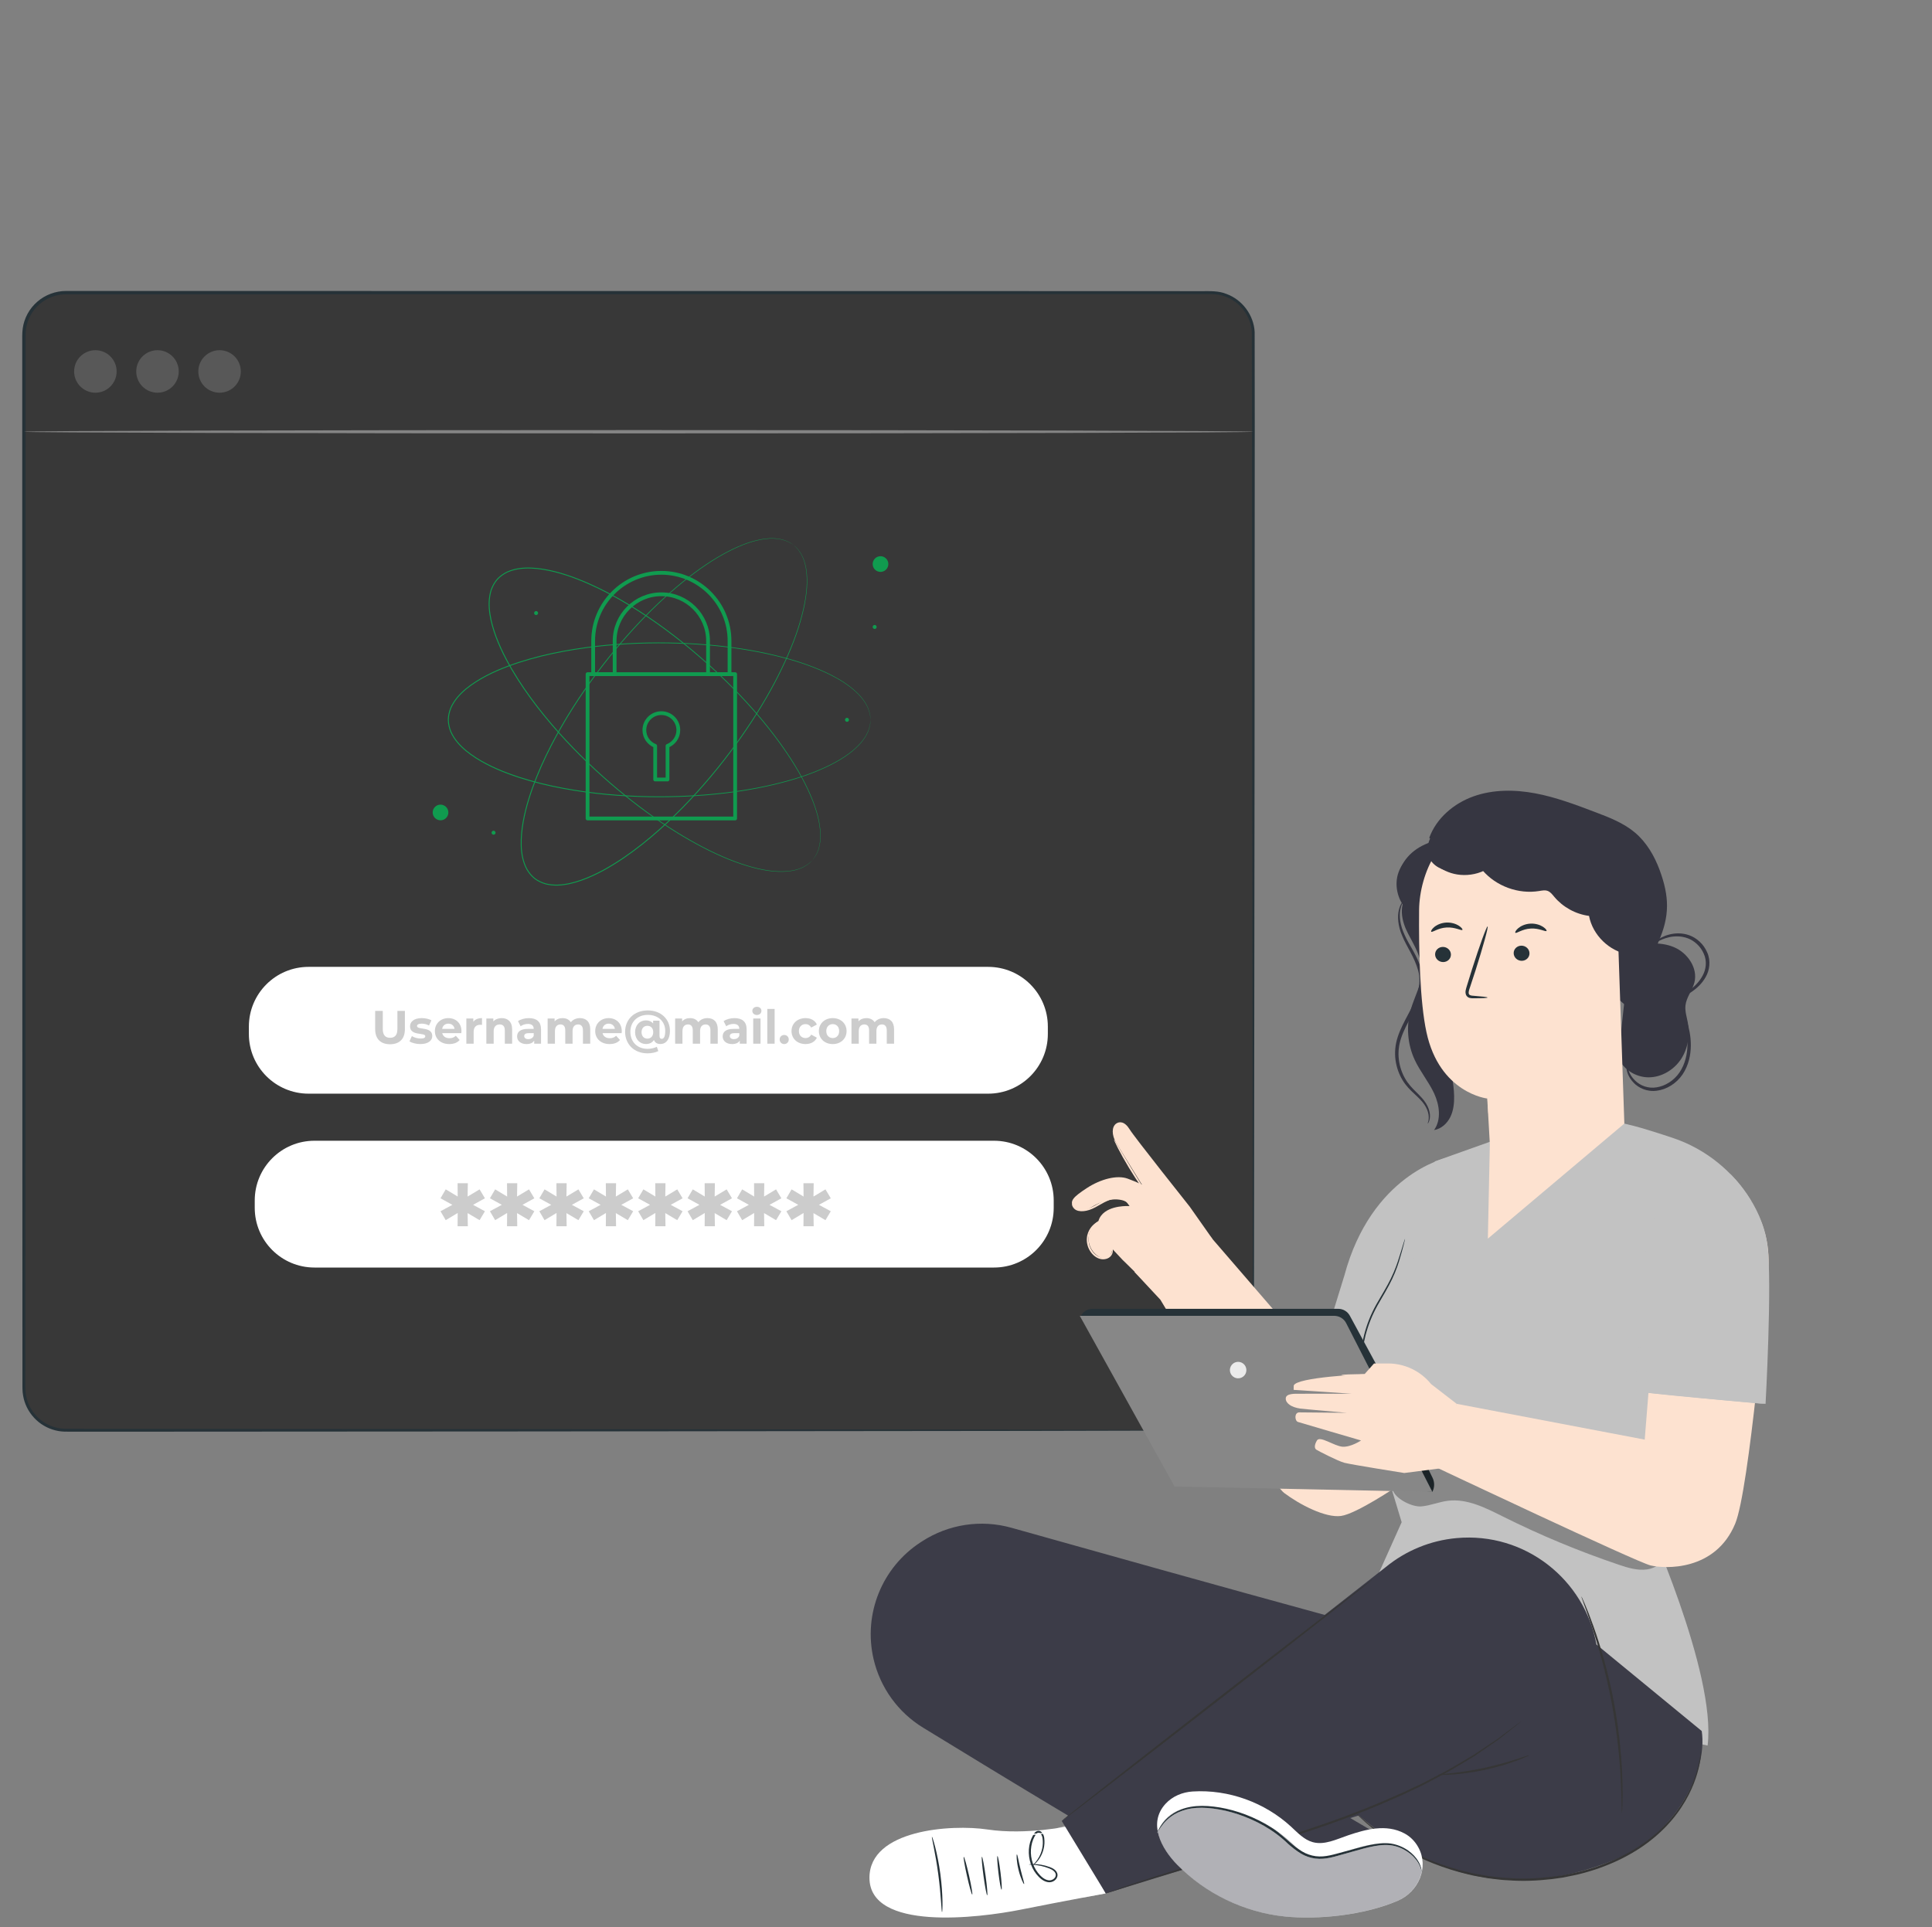 <svg width="439" height="438" viewBox="0 0 439 438" fill="none" xmlns="http://www.w3.org/2000/svg">
<rect x="0" y="0" width="439" height="438" fill="#808080" stroke="none"/>
<path d="M275.23 325.052H14.98C9.702 325.052 5.422 320.773 5.422 315.495V76.059C5.422 70.78 9.701 66.5 14.98 66.5H275.23C280.508 66.5 284.787 70.779 284.787 76.059V315.493C284.788 320.772 280.508 325.052 275.23 325.052Z" fill="#383838"/>
<path d="M275.241 325.052C275.241 325.052 275.472 325.027 275.928 324.998C276.383 324.967 277.063 324.873 277.929 324.622C278.784 324.354 279.833 323.914 280.899 323.113C281.957 322.316 283.055 321.161 283.794 319.567C284.62 317.992 284.788 316.002 284.704 313.827C284.699 311.649 284.693 309.267 284.687 306.688C284.677 301.528 284.665 295.575 284.652 288.875C284.623 262.059 284.582 223.276 284.531 175.353C284.517 151.388 284.502 125.139 284.484 96.96C284.471 89.922 284.458 82.763 284.445 75.49C284.276 71.962 281.842 68.64 278.465 67.422C276.794 66.726 274.962 66.838 273.087 66.834C271.225 66.835 269.355 66.835 267.48 66.837C252.47 66.841 237.021 66.847 221.179 66.853C157.809 66.861 88.143 66.871 15.018 66.883C12.816 66.886 10.641 67.69 8.988 69.131C7.321 70.554 6.206 72.597 5.916 74.76C5.766 75.824 5.826 76.972 5.813 78.107V81.507C5.813 83.773 5.813 86.034 5.813 88.29C5.813 97.32 5.812 106.29 5.812 115.196C5.81 133.006 5.807 150.554 5.806 167.798C5.798 202.285 5.791 235.55 5.784 267.239C5.778 283.084 5.774 298.534 5.768 313.546C5.775 314.478 5.743 315.438 5.809 316.325C5.908 317.22 6.09 318.11 6.438 318.942C7.11 320.611 8.28 322.061 9.744 323.082C11.214 324.096 12.968 324.675 14.742 324.714C16.573 324.718 18.399 324.724 20.216 324.728C27.497 324.731 34.663 324.736 41.709 324.739C69.889 324.755 96.139 324.771 120.105 324.785C168.028 324.836 206.808 324.877 233.621 324.906C247.015 324.937 257.417 324.962 264.483 324.978C268.004 324.994 270.691 325.007 272.509 325.015C274.314 325.026 275.241 325.052 275.241 325.052C275.241 325.052 274.314 325.078 272.506 325.091C270.688 325.1 268.001 325.112 264.48 325.129C257.416 325.145 247.012 325.17 233.618 325.201C206.805 325.23 168.025 325.27 120.102 325.321C96.136 325.336 69.886 325.351 41.706 325.368C34.661 325.371 27.494 325.375 20.213 325.378C18.39 325.375 16.559 325.371 14.722 325.368C12.823 325.327 10.94 324.71 9.365 323.624C7.794 322.532 6.54 320.98 5.819 319.191C5.447 318.299 5.248 317.345 5.143 316.385C5.071 315.404 5.106 314.491 5.098 313.547C5.092 298.535 5.087 283.085 5.082 267.24C5.074 235.552 5.067 202.285 5.06 167.8C5.058 150.556 5.055 133.006 5.054 115.197C5.054 106.293 5.053 97.322 5.053 88.292C5.053 86.034 5.053 83.773 5.053 81.509V78.108C5.067 76.979 5 75.844 5.163 74.656C5.478 72.313 6.686 70.1 8.488 68.56C10.275 67.001 12.639 66.127 15.015 66.127C88.14 66.137 157.808 66.147 221.176 66.156C237.018 66.162 252.467 66.166 267.477 66.172C269.353 66.172 271.223 66.174 273.084 66.174C274.907 66.179 276.896 66.06 278.692 66.809C282.309 68.118 284.911 71.675 285.091 75.454C285.098 82.741 285.104 89.912 285.111 96.963C285.093 125.142 285.079 151.391 285.064 175.356C285.013 223.279 284.973 262.062 284.943 288.878C284.93 295.578 284.919 301.531 284.908 306.691C284.901 309.27 284.895 311.652 284.891 313.83C284.962 315.987 284.779 318.053 283.928 319.637C283.166 321.251 282.043 322.414 280.965 323.209C279.878 324.01 278.813 324.441 277.946 324.701C277.07 324.941 276.384 325.023 275.927 325.04C275.472 325.053 275.241 325.052 275.241 325.052Z" fill="#263238"/>
<path d="M26.503 84.42C26.503 87.088 24.341 89.25 21.673 89.25C19.006 89.25 16.844 87.088 16.844 84.42C16.844 81.753 19.006 79.591 21.673 79.591C24.341 79.591 26.503 81.753 26.503 84.42Z" fill="#585858"/>
<path d="M35.787 89.25C38.454 89.25 40.616 87.088 40.616 84.42C40.616 81.753 38.454 79.591 35.787 79.591C33.119 79.591 30.957 81.753 30.957 84.42C30.957 87.088 33.119 89.25 35.787 89.25Z" fill="#585858"/>
<path d="M49.892 89.25C52.559 89.25 54.722 87.088 54.722 84.42C54.722 81.753 52.559 79.591 49.892 79.591C47.225 79.591 45.062 81.753 45.062 84.42C45.062 87.088 47.225 89.25 49.892 89.25Z" fill="#585858"/>
<path d="M284.788 98.121C284.788 98.331 222.245 98.5 145.112 98.5C67.953 98.5 5.422 98.329 5.422 98.121C5.422 97.913 67.951 97.742 145.112 97.742C222.245 97.742 284.788 97.913 284.788 98.121Z" fill="#848484"/>
<path d="M184.579 195.518C184.579 195.518 184.69 195.363 184.913 195.069C184.969 194.995 185.032 194.913 185.101 194.821C185.165 194.727 185.221 194.613 185.29 194.495C185.425 194.257 185.594 193.986 185.715 193.645C185.781 193.478 185.861 193.305 185.928 193.114C185.982 192.92 186.037 192.716 186.097 192.5C186.166 192.288 186.202 192.059 186.238 191.819C186.269 191.578 186.335 191.331 186.343 191.067C186.457 190.018 186.387 188.794 186.177 187.442C185.759 184.731 184.61 181.539 182.85 178.07C181.093 174.592 178.674 170.853 175.702 166.954C172.729 163.054 169.154 159.027 165.045 154.983C160.931 150.943 156.273 146.886 151.053 143.039C148.441 141.119 145.686 139.257 142.783 137.505C139.882 135.746 136.823 134.107 133.596 132.687C130.369 131.284 126.964 130.062 123.373 129.482C121.584 129.206 119.738 129.072 117.921 129.348C117.015 129.488 116.126 129.734 115.287 130.11C114.462 130.512 113.703 131.048 113.077 131.725C112.475 132.425 112.025 133.239 111.718 134.103C111.439 134.979 111.292 135.891 111.257 136.807C111.189 138.643 111.531 140.462 112.009 142.209C112.992 145.711 114.595 148.956 116.355 152.004C118.134 155.048 120.111 157.902 122.187 160.585C124.26 163.271 126.423 165.797 128.629 168.173C133.045 172.923 137.606 177.09 142.088 180.717C146.573 184.34 150.982 187.433 155.195 189.944C159.407 192.452 163.397 194.429 167.051 195.78C170.698 197.133 174.001 197.911 176.741 198.019C178.108 198.073 179.331 198.003 180.36 197.771C180.621 197.733 180.86 197.64 181.094 197.582C181.329 197.519 181.553 197.457 181.756 197.363C181.961 197.28 182.158 197.202 182.344 197.126C182.525 197.037 182.689 196.939 182.848 196.855C183.173 196.696 183.422 196.498 183.644 196.336C183.753 196.255 183.859 196.185 183.947 196.111C184.03 196.032 184.104 195.959 184.171 195.895C184.438 195.646 184.579 195.518 184.579 195.518C184.579 195.518 184.449 195.655 184.186 195.917C184.12 195.982 184.046 196.055 183.964 196.137C183.878 196.213 183.772 196.284 183.664 196.367C183.444 196.532 183.195 196.734 182.87 196.897C182.711 196.985 182.547 197.084 182.366 197.174C182.178 197.251 181.981 197.333 181.775 197.417C181.571 197.512 181.346 197.576 181.11 197.642C180.874 197.701 180.634 197.798 180.372 197.837C179.337 198.077 178.108 198.155 176.735 198.106C173.982 198.012 170.667 197.243 167.008 195.896C163.341 194.555 159.339 192.583 155.115 190.079C150.89 187.573 146.471 184.483 141.974 180.861C137.481 177.235 132.908 173.069 128.482 168.315C126.272 165.936 124.103 163.407 122.022 160.716C119.939 158.028 117.956 155.168 116.17 152.114C114.401 149.058 112.791 145.802 111.799 142.27C111.318 140.509 110.97 138.67 111.04 136.803C111.075 135.87 111.225 134.938 111.511 134.039C111.825 133.149 112.29 132.309 112.912 131.585C113.561 130.885 114.344 130.331 115.192 129.917C116.053 129.53 116.962 129.279 117.885 129.136C119.732 128.857 121.597 128.994 123.402 129.272C127.021 129.856 130.439 131.086 133.676 132.495C136.911 133.921 139.978 135.566 142.885 137.328C145.794 139.088 148.553 140.955 151.167 142.881C156.393 146.737 161.052 150.806 165.166 154.856C169.276 158.912 172.85 162.951 175.82 166.862C178.789 170.773 181.203 174.525 182.955 178.015C184.709 181.498 185.849 184.703 186.257 187.429C186.461 188.787 186.525 190.018 186.404 191.073C186.396 191.338 186.327 191.587 186.295 191.829C186.257 192.071 186.218 192.301 186.148 192.515C186.087 192.731 186.029 192.935 185.973 193.13C185.905 193.319 185.823 193.494 185.755 193.662C185.629 194.004 185.458 194.273 185.318 194.511C185.246 194.629 185.188 194.741 185.122 194.836C185.051 194.926 184.987 195.008 184.929 195.081C184.701 195.372 184.579 195.518 184.579 195.518Z" fill="#109b4f"/>
<path d="M197.792 163.594C197.792 163.594 197.772 163.405 197.743 163.036C197.735 162.944 197.728 162.841 197.718 162.726C197.702 162.612 197.67 162.49 197.642 162.356C197.584 162.088 197.531 161.774 197.393 161.439C197.33 161.27 197.274 161.088 197.198 160.902C197.109 160.721 197.014 160.532 196.917 160.332C196.826 160.128 196.701 159.933 196.568 159.729C196.432 159.529 196.316 159.301 196.146 159.098C195.533 158.24 194.666 157.373 193.61 156.505C191.493 154.761 188.511 153.144 184.887 151.726C181.261 150.301 176.968 149.12 172.154 148.189C167.339 147.258 161.991 146.632 156.232 146.349C150.473 146.074 144.296 146.145 137.84 146.751C134.613 147.057 131.318 147.501 127.983 148.126C124.648 148.745 121.274 149.56 117.92 150.647C114.578 151.748 111.225 153.102 108.159 155.06C106.64 156.044 105.174 157.175 104.003 158.588C103.42 159.295 102.92 160.071 102.545 160.91C102.198 161.76 101.988 162.664 101.972 163.588C101.988 164.512 102.195 165.418 102.542 166.267C102.918 167.106 103.414 167.884 103.999 168.591C105.168 170.007 106.635 171.136 108.155 172.123C111.22 174.082 114.575 175.437 117.918 176.538C121.271 177.627 124.647 178.44 127.982 179.06C131.316 179.685 134.613 180.13 137.84 180.435C144.297 181.04 150.474 181.113 156.233 180.836C161.992 180.553 167.342 179.927 172.157 178.996C176.969 178.065 181.264 176.884 184.889 175.459C188.51 174.041 191.494 172.424 193.61 170.68C194.666 169.812 195.531 168.944 196.145 168.087C196.315 167.884 196.43 167.657 196.567 167.456C196.7 167.252 196.826 167.057 196.915 166.853C197.014 166.653 197.108 166.464 197.196 166.283C197.272 166.097 197.329 165.915 197.392 165.746C197.529 165.411 197.583 165.097 197.641 164.829C197.667 164.695 197.701 164.573 197.717 164.459C197.725 164.346 197.734 164.242 197.741 164.149C197.772 163.783 197.792 163.594 197.792 163.594C197.792 163.594 197.786 163.783 197.765 164.153C197.759 164.247 197.753 164.35 197.746 164.465C197.731 164.579 197.7 164.703 197.676 164.838C197.622 165.108 197.571 165.424 197.437 165.762C197.376 165.932 197.32 166.116 197.246 166.304C197.157 166.486 197.065 166.678 196.968 166.879C196.879 167.085 196.754 167.283 196.621 167.488C196.484 167.691 196.369 167.921 196.2 168.125C195.588 168.992 194.721 169.869 193.665 170.746C191.547 172.507 188.561 174.14 184.934 175.572C181.305 177.012 177.004 178.205 172.186 179.146C167.365 180.089 162.01 180.724 156.244 181.015C150.477 181.299 144.291 181.234 137.823 180.634C134.59 180.329 131.287 179.886 127.945 179.263C124.602 178.644 121.219 177.829 117.853 176.739C114.5 175.635 111.13 174.277 108.04 172.303C106.509 171.308 105.026 170.169 103.834 168.729C103.239 168.01 102.731 167.214 102.345 166.353C101.988 165.479 101.774 164.544 101.758 163.59C101.774 162.635 101.991 161.7 102.348 160.827C102.732 159.966 103.244 159.172 103.838 158.453C105.031 157.015 106.513 155.874 108.046 154.882C111.136 152.909 114.504 151.551 117.858 150.449C121.223 149.359 124.605 148.544 127.948 147.927C131.29 147.303 134.591 146.86 137.824 146.556C144.291 145.956 150.477 145.89 156.244 146.174C162.01 146.465 167.365 147.101 172.186 148.042C177.004 148.983 181.305 150.176 184.934 151.616C188.561 153.048 191.547 154.679 193.665 156.442C194.721 157.319 195.588 158.196 196.2 159.063C196.369 159.267 196.484 159.497 196.621 159.7C196.754 159.905 196.879 160.103 196.968 160.31C197.065 160.511 197.159 160.704 197.246 160.886C197.32 161.074 197.377 161.257 197.437 161.428C197.571 161.766 197.622 162.082 197.676 162.351C197.7 162.487 197.733 162.609 197.746 162.724C197.753 162.839 197.759 162.943 197.765 163.036C197.786 163.405 197.792 163.594 197.792 163.594Z" fill="#109b4f"/>
<path d="M180.286 123.855C180.286 123.855 180.124 123.755 179.815 123.552C179.738 123.501 179.65 123.444 179.556 123.382C179.457 123.325 179.34 123.275 179.218 123.216C178.972 123.098 178.69 122.947 178.341 122.85C178.169 122.796 177.99 122.729 177.796 122.675C177.599 122.636 177.391 122.593 177.172 122.548C176.957 122.494 176.724 122.474 176.482 122.455C176.24 122.44 175.988 122.392 175.724 122.403C174.669 122.362 173.453 122.515 172.12 122.818C169.445 123.422 166.339 124.789 162.998 126.783C159.65 128.775 156.085 131.447 152.402 134.68C148.717 137.914 144.945 141.759 141.193 146.137C137.446 150.519 133.719 155.445 130.242 160.918C128.507 163.656 126.839 166.533 125.29 169.552C123.735 172.567 122.312 175.732 121.117 179.049C119.94 182.365 118.955 185.845 118.625 189.467C118.473 191.272 118.467 193.122 118.867 194.914C119.068 195.807 119.375 196.679 119.809 197.489C120.267 198.284 120.855 199.004 121.573 199.582C122.314 200.134 123.156 200.526 124.04 200.774C124.933 200.991 125.852 201.075 126.769 201.046C128.604 200.988 130.396 200.522 132.107 199.924C135.533 198.702 138.66 196.88 141.578 194.914C144.493 192.93 147.203 190.762 149.736 188.505C152.274 186.252 154.645 183.919 156.863 181.556C161.298 176.824 165.14 171.986 168.45 167.264C171.756 162.54 174.537 157.929 176.751 153.552C178.964 149.179 180.661 145.06 181.757 141.322C182.856 137.591 183.405 134.243 183.323 131.501C183.284 130.134 183.129 128.918 182.826 127.908C182.771 127.65 182.662 127.419 182.587 127.188C182.509 126.958 182.43 126.74 182.325 126.543C182.228 126.343 182.136 126.153 182.047 125.972C181.946 125.799 181.837 125.641 181.742 125.488C181.562 125.175 181.346 124.94 181.17 124.731C181.081 124.627 181.004 124.527 180.924 124.445C180.839 124.368 180.762 124.298 180.694 124.237C180.423 123.986 180.286 123.855 180.286 123.855C180.286 123.855 180.431 123.976 180.711 124.219C180.781 124.281 180.86 124.349 180.946 124.425C181.027 124.506 181.106 124.605 181.196 124.709C181.375 124.917 181.595 125.15 181.78 125.463C181.878 125.616 181.989 125.772 182.092 125.947C182.182 126.129 182.277 126.32 182.376 126.52C182.484 126.716 182.564 126.936 182.646 127.167C182.723 127.398 182.834 127.63 182.892 127.889C183.202 128.905 183.364 130.125 183.411 131.498C183.505 134.251 182.966 137.611 181.877 141.355C180.791 145.105 179.1 149.234 176.891 153.621C174.682 158.007 171.904 162.63 168.6 167.366C165.291 172.098 161.45 176.947 157.012 181.69C154.79 184.059 152.418 186.397 149.876 188.657C147.338 190.921 144.623 193.096 141.699 195.088C138.77 197.062 135.634 198.893 132.18 200.126C130.455 200.727 128.645 201.201 126.777 201.26C125.845 201.29 124.904 201.204 123.987 200.981C123.078 200.727 122.209 200.324 121.444 199.751C120.699 199.154 120.093 198.409 119.623 197.592C119.177 196.76 118.864 195.87 118.658 194.959C118.252 193.135 118.261 191.266 118.413 189.447C118.747 185.796 119.738 182.302 120.921 178.976C122.121 175.649 123.55 172.477 125.109 169.455C126.664 166.431 128.338 163.551 130.077 160.81C133.565 155.331 137.303 150.402 141.061 146.019C144.824 141.639 148.607 137.796 152.305 134.563C156.001 131.332 159.579 128.664 162.94 126.679C166.294 124.688 169.414 123.329 172.104 122.735C173.444 122.438 174.668 122.289 175.729 122.337C175.994 122.328 176.246 122.378 176.49 122.394C176.734 122.416 176.967 122.438 177.184 122.493C177.402 122.54 177.611 122.583 177.809 122.625C178.003 122.681 178.183 122.751 178.355 122.806C178.705 122.907 178.986 123.061 179.232 123.183C179.355 123.246 179.471 123.297 179.57 123.355C179.665 123.421 179.751 123.479 179.828 123.532C180.133 123.743 180.286 123.855 180.286 123.855Z" fill="#109b4f"/>
<path d="M101.357 183.389C102.053 184.085 102.053 185.213 101.357 185.908C100.662 186.603 99.532 186.603 98.838 185.908C98.143 185.213 98.143 184.084 98.838 183.389C99.534 182.694 100.662 182.694 101.357 183.389Z" fill="#109b4f"/>
<path d="M201.857 128.191C201.857 129.174 201.06 129.973 200.075 129.973C199.091 129.973 198.293 129.176 198.293 128.191C198.293 127.208 199.09 126.409 200.075 126.409C201.058 126.409 201.857 127.208 201.857 128.191Z" fill="#109b4f"/>
<path d="M112.605 189.247C112.605 189.498 112.403 189.7 112.152 189.7C111.902 189.7 111.699 189.498 111.699 189.247C111.699 188.996 111.902 188.794 112.152 188.794C112.403 188.794 112.605 188.996 112.605 189.247Z" fill="#109b4f"/>
<path d="M122.269 139.332C122.269 139.583 122.067 139.786 121.816 139.786C121.566 139.786 121.363 139.583 121.363 139.332C121.363 139.082 121.566 138.879 121.816 138.879C122.067 138.879 122.269 139.082 122.269 139.332Z" fill="#109b4f"/>
<path d="M192.914 163.593C192.914 163.844 192.711 164.046 192.461 164.046C192.21 164.046 192.008 163.844 192.008 163.593C192.008 163.343 192.21 163.14 192.461 163.14C192.711 163.142 192.914 163.344 192.914 163.593Z" fill="#109b4f"/>
<path d="M199.199 142.489C199.199 142.74 198.997 142.942 198.746 142.942C198.495 142.942 198.293 142.74 198.293 142.489C198.293 142.239 198.495 142.036 198.746 142.036C198.997 142.036 199.199 142.239 199.199 142.489Z" fill="#109b4f"/>
<path d="M167.044 153.212H133.508V186.016H167.044V153.212Z" stroke="#109b4f" stroke-width="0.856" stroke-miterlimit="10" strokeLinecap="round" stroke-linejoin="round"/>
<path d="M139.661 153.225V145.675C139.661 139.823 144.422 135.062 150.275 135.062C156.126 135.062 160.886 139.823 160.886 145.675V153.225H165.767V145.675C165.767 137.132 158.817 130.182 150.275 130.182C141.731 130.182 134.781 137.132 134.781 145.675V153.225H139.661Z" stroke="#109b4f" stroke-width="0.856" stroke-miterlimit="10"/>
<path d="M154.133 165.931C154.133 163.801 152.406 162.074 150.275 162.074C148.145 162.074 146.418 163.801 146.418 165.931C146.418 167.566 147.438 168.955 148.873 169.516V177.154H151.679V169.516C153.113 168.955 154.133 167.566 154.133 165.931Z" stroke="#109b4f" stroke-width="0.856" stroke-miterlimit="10" strokeLinecap="round" stroke-linejoin="round"/>
<path d="M224.524 248.557H70.124C62.627 248.557 56.551 242.48 56.551 234.983V233.312C56.551 225.815 62.627 219.738 70.124 219.738H224.524C232.021 219.738 238.098 225.815 238.098 233.312V234.983C238.098 242.479 232.021 248.557 224.524 248.557Z" fill="white"/>
<path d="M225.856 288.072H71.457C63.959 288.072 57.883 281.996 57.883 274.499V272.828C57.883 265.331 63.959 259.254 71.457 259.254H225.856C233.354 259.254 239.43 265.331 239.43 272.828V274.499C239.43 281.996 233.352 288.072 225.856 288.072Z" fill="white"/>
<path d="M85.25 233.919V229.745H86.976V233.855C86.976 235.271 87.594 235.857 88.637 235.857C89.692 235.857 90.299 235.271 90.299 233.855V229.745H92.003V233.919C92.003 236.112 90.747 237.327 88.629 237.327C86.507 237.327 85.25 236.113 85.25 233.919Z" fill="#CCCCCC"/>
<path d="M93.035 236.667L93.589 235.474C94.1 235.805 94.877 236.028 95.579 236.028C96.345 236.028 96.634 235.825 96.634 235.506C96.634 234.57 93.174 235.528 93.174 233.238C93.174 232.151 94.154 231.385 95.825 231.385C96.612 231.385 97.486 231.565 98.029 231.886L97.476 233.067C96.91 232.748 96.347 232.642 95.825 232.642C95.079 232.642 94.76 232.877 94.76 233.175C94.76 234.154 98.222 233.207 98.222 235.464C98.222 236.529 97.231 237.285 95.518 237.285C94.546 237.285 93.567 237.019 93.035 236.667Z" fill="#CCCCCC"/>
<path d="M104.825 234.804H100.49C100.649 235.517 101.255 235.953 102.129 235.953C102.737 235.953 103.174 235.772 103.567 235.399L104.45 236.358C103.918 236.966 103.119 237.285 102.086 237.285C100.106 237.285 98.816 236.039 98.816 234.334C98.816 232.62 100.126 231.386 101.874 231.386C103.556 231.386 104.855 232.515 104.855 234.356C104.857 234.485 104.835 234.665 104.825 234.804ZM100.47 233.835H103.292C103.175 233.111 102.632 232.642 101.886 232.642C101.13 232.642 100.587 233.099 100.47 233.835Z" fill="#CCCCCC"/>
<path d="M109.523 231.386V232.92C109.383 232.91 109.278 232.898 109.15 232.898C108.233 232.898 107.626 233.398 107.626 234.495V237.199H105.965V231.47H107.551V232.226C107.955 231.673 108.637 231.386 109.523 231.386Z" fill="#CCCCCC"/>
<path d="M116.368 233.919V237.199H114.708V234.174C114.708 233.248 114.281 232.822 113.546 232.822C112.748 232.822 112.173 233.312 112.173 234.367V237.199H110.512V231.47H112.098V232.14C112.546 231.651 113.217 231.384 113.994 231.384C115.347 231.386 116.368 232.174 116.368 233.919Z" fill="#CCCCCC"/>
<path d="M122.936 233.931V237.2H121.383V236.486C121.074 237.008 120.478 237.285 119.636 237.285C118.294 237.285 117.496 236.539 117.496 235.549C117.496 234.538 118.208 233.835 119.955 233.835H121.275C121.275 233.121 120.848 232.706 119.955 232.706C119.348 232.706 118.72 232.908 118.305 233.239L117.709 232.078C118.337 231.63 119.262 231.386 120.178 231.386C121.924 231.386 122.936 232.194 122.936 233.931ZM121.275 235.389V234.804H120.136C119.359 234.804 119.115 235.091 119.115 235.474C119.115 235.889 119.466 236.166 120.051 236.166C120.604 236.166 121.083 235.911 121.275 235.389Z" fill="#CCCCCC"/>
<path d="M134.117 233.919V237.199H132.456V234.174C132.456 233.248 132.041 232.822 131.369 232.822C130.623 232.822 130.103 233.302 130.103 234.323V237.199H128.441V234.174C128.441 233.248 128.046 232.822 127.356 232.822C126.62 232.822 126.098 233.302 126.098 234.323V237.199H124.438V231.47H126.024V232.13C126.449 231.641 127.088 231.384 127.823 231.384C128.622 231.384 129.303 231.693 129.708 232.321C130.166 231.735 130.91 231.384 131.774 231.384C133.138 231.386 134.117 232.174 134.117 233.919Z" fill="#CCCCCC"/>
<path d="M141.253 234.804H136.919C137.077 235.517 137.683 235.953 138.558 235.953C139.165 235.953 139.602 235.772 139.995 235.399L140.878 236.358C140.347 236.966 139.547 237.285 138.514 237.285C136.534 237.285 135.246 236.039 135.246 234.334C135.246 232.62 136.554 231.386 138.303 231.386C139.984 231.386 141.283 232.515 141.283 234.356C141.283 234.485 141.263 234.665 141.253 234.804ZM136.898 233.835H139.719C139.602 233.111 139.059 232.642 138.313 232.642C137.558 232.642 137.015 233.099 136.898 233.835Z" fill="#CCCCCC"/>
<path d="M152.23 234.282C152.23 236.187 151.357 237.274 150.048 237.274C149.323 237.274 148.812 236.955 148.589 236.348C148.216 236.945 147.609 237.274 146.768 237.274C145.394 237.274 144.307 236.187 144.307 234.58C144.307 232.982 145.383 231.897 146.768 231.897C147.47 231.897 148.024 232.142 148.409 232.599V231.97H149.855V235.42C149.855 235.931 150.08 236.101 150.368 236.101C150.858 236.101 151.156 235.538 151.156 234.302C151.156 232.142 149.558 230.65 147.193 230.65C144.819 230.65 143.232 232.268 143.232 234.494C143.232 236.763 144.787 238.371 147.151 238.371C147.823 238.371 148.578 238.233 149.249 237.902L149.589 238.881C148.94 239.212 147.992 239.392 147.15 239.392C144.073 239.392 142.039 237.305 142.039 234.494C142.039 231.715 144.093 229.639 147.192 229.639C150.186 229.639 152.23 231.608 152.23 234.282ZM148.43 234.58C148.43 233.654 147.865 233.132 147.099 233.132C146.322 233.132 145.779 233.676 145.779 234.58C145.779 235.495 146.322 236.049 147.099 236.049C147.865 236.049 148.43 235.517 148.43 234.58Z" fill="#CCCCCC"/>
<path d="M163.09 233.919V237.199H161.429V234.174C161.429 233.248 161.014 232.822 160.342 232.822C159.596 232.822 159.076 233.302 159.076 234.323V237.199H157.414V234.174C157.414 233.248 157.019 232.822 156.328 232.822C155.593 232.822 155.071 233.302 155.071 234.323V237.199H153.41V231.47H154.997V232.13C155.422 231.641 156.06 231.384 156.796 231.384C157.594 231.384 158.276 231.693 158.681 232.321C159.139 231.735 159.883 231.384 160.747 231.384C162.111 231.386 163.09 232.174 163.09 233.919Z" fill="#CCCCCC"/>
<path d="M169.651 233.931V237.2H168.098V236.486C167.789 237.008 167.193 237.285 166.351 237.285C165.009 237.285 164.211 236.539 164.211 235.549C164.211 234.538 164.923 233.835 166.67 233.835H167.99C167.99 233.121 167.565 232.706 166.67 232.706C166.063 232.706 165.435 232.908 165.019 233.239L164.424 232.078C165.052 231.63 165.977 231.386 166.893 231.386C168.64 231.386 169.651 232.194 169.651 233.931ZM167.99 235.389V234.804H166.851C166.074 234.804 165.83 235.091 165.83 235.474C165.83 235.889 166.181 236.166 166.766 236.166C167.318 236.166 167.798 235.911 167.99 235.389Z" fill="#CCCCCC"/>
<path d="M170.949 229.745C170.949 229.223 171.364 228.818 171.982 228.818C172.6 228.818 173.015 229.202 173.015 229.713C173.015 230.266 172.6 230.672 171.982 230.672C171.364 230.672 170.949 230.266 170.949 229.745ZM171.15 231.47H172.811V237.198H171.15V231.47Z" fill="#CCCCCC"/>
<path d="M174.355 229.298H176.016V237.198H174.355V229.298Z" fill="#CCCCCC"/>
<path d="M177.16 236.241C177.16 235.623 177.618 235.218 178.193 235.218C178.77 235.218 179.226 235.623 179.226 236.241C179.226 236.847 178.769 237.284 178.193 237.284C177.619 237.284 177.16 236.847 177.16 236.241Z" fill="#CCCCCC"/>
<path d="M179.852 234.334C179.852 232.61 181.183 231.386 183.046 231.386C184.25 231.386 185.198 231.907 185.614 232.844L184.324 233.536C184.015 232.993 183.558 232.748 183.035 232.748C182.194 232.748 181.534 233.334 181.534 234.334C181.534 235.335 182.194 235.921 183.035 235.921C183.556 235.921 184.015 235.686 184.324 235.133L185.614 235.835C185.198 236.75 184.25 237.283 183.046 237.283C181.183 237.285 179.852 236.059 179.852 234.334Z" fill="#CCCCCC"/>
<path d="M186.07 234.334C186.07 232.61 187.4 231.386 189.222 231.386C191.043 231.386 192.363 232.61 192.363 234.334C192.363 236.059 191.043 237.285 189.222 237.285C187.4 237.285 186.07 236.059 186.07 234.334ZM190.681 234.334C190.681 233.344 190.053 232.748 189.223 232.748C188.393 232.748 187.753 233.344 187.753 234.334C187.753 235.325 188.393 235.921 189.223 235.921C190.053 235.921 190.681 235.325 190.681 234.334Z" fill="#CCCCCC"/>
<path d="M203.156 233.92V237.199H201.495V234.175C201.495 233.248 201.08 232.823 200.408 232.823C199.662 232.823 199.142 233.302 199.142 234.323V237.199H197.48V234.175C197.48 233.248 197.085 232.823 196.395 232.823C195.659 232.823 195.137 233.302 195.137 234.323V237.199H193.477V231.471H195.063V232.131C195.489 231.641 196.127 231.385 196.862 231.385C197.661 231.385 198.343 231.694 198.748 232.322C199.204 231.736 199.949 231.385 200.813 231.385C202.177 231.386 203.156 232.174 203.156 233.92Z" fill="#CCCCCC"/>
<path d="M107.49 273.818L110.187 275.278L108.975 277.308L106.253 275.699L106.303 278.693H103.976L104.003 275.674L101.281 277.308L100.094 275.278L102.79 273.818L100.094 272.334L101.281 270.304L104.003 271.938L103.976 268.919H106.303L106.253 271.938L108.975 270.304L110.187 272.334L107.49 273.818Z" fill="#CCCCCC"/>
<path d="M118.721 273.818L121.417 275.278L120.205 277.308L117.484 275.699L117.533 278.693H115.207L115.233 275.674L112.512 277.308L111.324 275.278L114.022 273.818L111.324 272.334L112.512 270.304L115.233 271.938L115.207 268.919H117.533L117.484 271.938L120.205 270.304L121.417 272.334L118.721 273.818Z" fill="#CCCCCC"/>
<path d="M129.947 273.818L132.644 275.278L131.432 277.308L128.71 275.699L128.76 278.693H126.433L126.46 275.674L123.738 277.308L122.551 275.278L125.249 273.818L122.551 272.334L123.738 270.304L126.46 271.938L126.433 268.919H128.76L128.71 271.938L131.432 270.304L132.644 272.334L129.947 273.818Z" fill="#CCCCCC"/>
<path d="M141.174 273.818L143.871 275.278L142.658 277.308L139.937 275.699L139.987 278.693H137.66L137.686 275.674L134.965 277.308L133.777 275.278L136.475 273.818L133.777 272.334L134.965 270.304L137.686 271.938L137.66 268.919H139.987L139.937 271.938L142.658 270.304L143.871 272.334L141.174 273.818Z" fill="#CCCCCC"/>
<path d="M152.404 273.818L155.101 275.278L153.889 277.308L151.167 275.699L151.217 278.693H148.89L148.917 275.674L146.195 277.308L145.008 275.278L147.706 273.818L145.008 272.334L146.195 270.304L148.917 271.938L148.89 268.919H151.217L151.167 271.938L153.889 270.304L155.101 272.334L152.404 273.818Z" fill="#CCCCCC"/>
<path d="M163.628 273.818L166.325 275.278L165.113 277.308L162.392 275.699L162.441 278.693H160.115L160.139 275.674L157.418 277.308L156.23 275.278L158.929 273.818L156.23 272.334L157.418 270.304L160.139 271.938L160.115 268.919H162.441L162.392 271.938L165.113 270.304L166.325 272.334L163.628 273.818Z" fill="#CCCCCC"/>
<path d="M174.854 273.818L177.55 275.278L176.338 277.308L173.617 275.699L173.666 278.693H171.34L171.366 275.674L168.644 277.308L167.457 275.278L170.155 273.818L167.457 272.334L168.644 270.304L171.366 271.938L171.34 268.919H173.666L173.617 271.938L176.338 270.304L177.55 272.334L174.854 273.818Z" fill="#CCCCCC"/>
<path d="M186.082 273.818L188.777 275.278L187.565 277.308L184.843 275.699L184.893 278.693H182.566L182.592 275.674L179.871 277.308L178.684 275.278L181.382 273.818L178.684 272.334L179.871 270.304L182.592 271.938L182.566 268.919H184.893L184.843 271.938L187.565 270.304L188.777 272.334L186.082 273.818Z" fill="#CCCCCC"/>
<path d="M257.789 289.08L263.672 295.393C263.672 295.393 288.275 336.651 291.79 339.3C295.305 341.95 301.175 345.002 304.697 344.532C308.218 344.063 317.563 337.723 317.563 337.723L309.403 312.654L300.119 310.112L275.054 281.067L257.789 289.08Z" fill="#FDE2D0"/>
<path d="M262.588 294.056C260.498 291.539 255.111 286.367 255.111 286.367L252.842 283.943C252.736 284.139 252.658 284.354 252.589 284.565C252.456 284.967 252.322 285.391 252.011 285.677C251.423 286.221 250.465 286.044 249.767 285.652C248.304 284.832 247.341 283.188 247.34 281.511C247.34 279.899 248.233 278.326 249.599 277.476C249.716 277.067 249.909 276.654 250.224 276.25C252.152 273.777 256.665 274.109 256.665 274.109L255.99 273.149C255.99 273.149 252.913 271.231 247.794 274.477C247.03 274.961 246.108 275.189 245.216 275.039C244.67 274.947 244.139 274.714 243.839 274.205C243.093 272.937 243.797 272.077 246.965 270.007C250.134 267.938 253.871 266.991 256.245 267.872C258.619 268.752 259.49 269.25 259.49 269.25C259.49 269.25 253.9 260.228 253.57 259.643C252.613 257.95 252.567 256.102 253.634 255.351C254.318 254.87 255.534 254.769 256.709 256.706C257.726 258.382 270.326 274.223 270.326 274.223L275.49 281.56L262.588 294.056Z" fill="#FDE2D0"/>
<path d="M273.541 281.843C272.749 282.682 271.351 282.579 270.326 282.05C269.301 281.521 268.486 280.661 267.502 280.059C264.559 278.261 260.537 278.996 257.684 277.059C257.286 276.789 256.88 276.331 257.059 275.885C257.226 275.472 257.765 275.391 258.21 275.373C262.014 275.216 265.819 275.06 269.623 274.902" fill="#FDE2D0"/>
<path d="M269.645 274.9C269.643 274.855 269.202 274.83 268.405 274.824C267.609 274.818 266.457 274.83 265.035 274.859C263.555 274.899 261.875 274.945 260.041 274.995C259.569 275.011 259.088 275.027 258.597 275.043C258.141 275.093 257.523 274.957 256.947 275.5C256.673 275.785 256.661 276.275 256.83 276.574C256.985 276.883 257.21 277.093 257.45 277.273C257.923 277.589 258.409 277.86 258.938 278.062C261.054 278.878 263.167 278.915 264.952 279.365C265.847 279.575 266.668 279.867 267.36 280.276C268.052 280.683 268.641 281.195 269.234 281.611C270.389 282.505 271.704 282.766 272.511 282.534C273.342 282.316 273.588 281.842 273.56 281.842C273.521 281.788 273.219 282.168 272.462 282.285C271.706 282.411 270.584 282.138 269.507 281.24C268.952 280.818 268.378 280.28 267.639 279.814C266.901 279.349 266.025 279.017 265.095 278.782C263.243 278.289 261.133 278.22 259.179 277.457C258.692 277.274 258.238 277.017 257.831 276.751C257.443 276.478 257.235 276.088 257.427 275.92C257.608 275.704 258.133 275.681 258.621 275.666C259.111 275.643 259.592 275.619 260.064 275.596C261.896 275.495 263.574 275.402 265.052 275.32C266.472 275.232 267.62 275.15 268.413 275.077C269.209 275.006 269.646 274.945 269.645 274.9Z" fill="#FDE2D0"/>
<path d="M256.803 274.082C256.741 274.141 256.375 273.265 255.146 272.699C254.544 272.424 253.735 272.323 252.874 272.515C252.008 272.695 251.116 273.127 250.21 273.652C249.301 274.174 248.414 274.696 247.515 274.986C246.621 275.272 245.75 275.362 245.033 275.194C244.303 275.035 243.855 274.531 243.706 274.165C243.549 273.791 243.559 273.565 243.575 273.563C243.614 273.552 243.663 273.767 243.851 274.088C244.037 274.405 244.443 274.795 245.095 274.903C245.737 275.018 246.555 274.909 247.39 274.619C248.231 274.326 249.084 273.814 250.002 273.287C250.917 272.756 251.863 272.307 252.798 272.135C253.73 271.948 254.635 272.093 255.273 272.431C255.919 272.759 256.319 273.204 256.541 273.528C256.763 273.858 256.824 274.071 256.803 274.082Z" fill="#FDE2D0"/>
<path d="M253.138 258.982C253.191 258.955 253.602 259.648 254.261 260.769C255.001 262.013 255.881 263.496 256.855 265.135C257.853 266.76 258.756 268.229 259.513 269.463C260.199 270.567 260.621 271.253 260.572 271.288C260.527 271.321 260.017 270.693 259.266 269.627C258.513 268.562 257.525 267.055 256.495 265.353C255.467 263.65 254.593 262.074 254.001 260.912C253.406 259.751 253.088 259.008 253.138 258.982Z" fill="#FDE2D0"/>
<path d="M255.974 277.37C255.975 277.402 255.737 277.425 255.323 277.486C254.928 277.552 254.267 277.675 253.889 278.267C253.705 278.553 253.699 278.931 253.879 279.305C254.045 279.681 254.356 280.028 254.677 280.425C254.99 280.812 255.348 281.328 255.326 281.975C255.294 282.603 254.921 283.186 254.381 283.532C253.829 283.887 253.155 283.926 252.589 283.781C252.017 283.63 251.519 283.343 251.152 282.928C250.484 282.12 250.08 281.297 249.777 280.587C249.486 279.872 249.343 279.252 249.329 278.815C249.317 278.375 249.411 278.142 249.429 278.149C249.467 278.156 249.432 278.389 249.492 278.799C249.553 279.209 249.733 279.79 250.049 280.467C250.371 281.134 250.809 281.94 251.44 282.669C252.045 283.327 253.261 283.741 254.154 283.178C254.59 282.901 254.888 282.424 254.914 281.956C254.94 281.483 254.672 281.048 254.372 280.663C254.074 280.275 253.743 279.894 253.558 279.442C253.354 279.007 253.379 278.452 253.639 278.106C254.154 277.4 254.904 277.347 255.307 277.323C255.739 277.311 255.972 277.344 255.974 277.37Z" fill="#FDE2D0"/>
<path d="M252.579 283.411C252.594 283.398 252.761 283.56 252.84 283.954C252.915 284.333 252.862 284.978 252.354 285.525C251.857 286.059 250.929 286.36 249.996 286.119C249.064 285.886 248.217 285.186 247.659 284.273C247.099 283.354 246.882 282.306 246.961 281.382C247.033 280.45 247.393 279.666 247.789 279.101C248.189 278.53 248.628 278.169 248.947 277.958C249.269 277.748 249.472 277.678 249.483 277.7C249.534 277.765 248.742 278.148 248.037 279.265C247.696 279.817 247.392 280.555 247.347 281.408C247.294 282.257 247.506 283.215 248.017 284.054C248.526 284.89 249.292 285.526 250.094 285.745C250.892 285.972 251.699 285.741 252.144 285.313C252.596 284.882 252.698 284.321 252.676 283.973C252.657 283.614 252.546 283.428 252.579 283.411Z" fill="#FDE2D0"/>
<path d="M262.446 285.676C262.424 285.645 262.71 285.38 263.319 285.161C263.918 284.943 264.876 284.807 265.901 285.155L265.651 285.429C265.458 285.025 265.274 284.575 265.116 284.099C264.221 281.446 264.581 279.146 264.682 279.179C264.81 279.177 264.65 281.414 265.515 283.966C265.668 284.427 265.84 284.864 266.016 285.259L266.21 285.697L265.765 285.533C264.853 285.197 263.972 285.264 263.39 285.403C262.8 285.543 262.474 285.724 262.446 285.676Z" fill="#FDE2D0"/>
<path d="M252.936 270.357C253.047 270.347 253.092 271.21 252.503 272.036C251.922 272.867 251.093 273.111 251.066 273.003C251.013 272.893 251.658 272.519 252.16 271.793C252.677 271.077 252.814 270.344 252.936 270.357Z" fill="#FDE2D0"/>
<path d="M243.146 414.974C243.146 414.974 233.243 417.113 224.403 415.788C216.114 414.545 197.556 415.831 197.563 426.755C197.57 438.938 222.317 435.928 231.973 433.996C241.629 432.066 251.244 430.316 251.244 430.316L243.146 414.974Z" fill="white"/>
<path d="M220.917 430.58C220.79 430.609 220.254 428.71 219.722 426.34C219.189 423.97 218.86 422.025 218.989 421.996C219.116 421.968 219.652 423.866 220.185 426.236C220.717 428.606 221.045 430.551 220.917 430.58Z" fill="#263238"/>
<path d="M224.32 430.742C224.19 430.76 223.816 428.813 223.485 426.395C223.153 423.976 222.989 422.001 223.118 421.983C223.248 421.964 223.623 423.911 223.954 426.33C224.287 428.748 224.45 430.724 224.32 430.742Z" fill="#263238"/>
<path d="M227.574 429.468C227.444 429.484 227.132 427.782 226.877 425.669C226.622 423.555 226.52 421.829 226.65 421.814C226.78 421.798 227.092 423.498 227.348 425.612C227.603 427.726 227.704 429.452 227.574 429.468Z" fill="#263238"/>
<path d="M232.702 428.19C232.587 428.24 231.884 426.819 231.428 424.928C230.966 423.038 230.939 421.453 231.064 421.445C231.2 421.432 231.436 422.967 231.889 424.816C232.334 426.667 232.829 428.139 232.702 428.19Z" fill="#263238"/>
<path d="M233.784 423.736C233.781 423.708 234.239 423.631 235.078 423.65C235.912 423.673 237.137 423.809 238.555 424.33C238.912 424.464 239.283 424.636 239.626 424.906C239.963 425.167 240.283 425.592 240.296 426.113C240.306 427.191 239.124 427.968 238.053 427.742C236.972 427.537 236.149 426.744 235.468 425.902C234.779 425.04 234.282 423.987 234.006 422.856C233.463 420.583 233.866 418.233 235.096 416.547C235.276 416.345 235.522 416.151 235.832 416.105C236.132 416.053 236.456 416.17 236.655 416.362C237.061 416.748 237.203 417.234 237.275 417.691C237.39 418.585 237.326 419.431 237.144 420.168C236.788 421.656 236.045 422.687 235.474 423.293C235.182 423.597 234.93 423.806 234.751 423.934C234.57 424.061 234.471 424.12 234.461 424.107C234.434 424.073 234.806 423.796 235.336 423.171C235.851 422.544 236.52 421.522 236.817 420.095C236.971 419.388 237.01 418.585 236.886 417.749C236.823 417.356 236.665 416.928 236.38 416.675C236.1 416.417 235.699 416.49 235.424 416.836C234.355 418.34 233.94 420.616 234.467 422.744C234.728 423.812 235.193 424.804 235.835 425.616C236.467 426.417 237.246 427.143 238.131 427.312C238.978 427.52 239.92 426.86 239.902 426.122C239.901 425.754 239.682 425.424 239.393 425.188C239.106 424.948 238.766 424.776 238.434 424.641C237.074 424.096 235.884 423.912 235.067 423.833C234.245 423.759 233.785 423.774 233.784 423.736Z" fill="#263238"/>
<path d="M250.275 428.703C250.276 428.711 250.192 428.738 250.026 428.782C249.833 428.83 249.588 428.891 249.283 428.967C248.594 429.124 247.634 429.343 246.412 429.621C243.914 430.17 240.291 430.941 235.79 431.811C231.287 432.673 225.911 433.661 219.882 434.482C216.877 434.886 213.657 435.252 210.325 434.958C208.661 434.837 206.968 434.551 205.318 434.001C204.502 433.707 203.681 433.388 202.916 432.934C202.149 432.48 201.412 431.985 200.806 431.234L200.842 431.275C200.536 430.979 200.216 430.641 199.981 430.242C198.969 428.624 198.936 426.615 199.477 424.91C200.032 423.168 201.273 421.78 202.652 420.76C204.05 419.743 205.604 419.033 207.164 418.524C207.954 418.3 208.723 418.029 209.505 417.852C210.292 417.696 211.06 417.487 211.836 417.38C218.042 416.4 223.687 416.898 228.377 416.9C230.729 416.943 232.853 416.879 234.714 416.765C236.574 416.625 238.167 416.414 239.456 416.166C240.094 416.031 240.663 415.912 241.163 415.807C241.64 415.671 242.05 415.554 242.393 415.457C242.706 415.371 242.956 415.302 243.153 415.248C243.325 415.203 243.415 415.184 243.417 415.192C243.42 415.2 243.336 415.235 243.169 415.294C242.975 415.36 242.729 415.443 242.422 415.548C242.081 415.658 241.674 415.791 241.2 415.944C240.7 416.062 240.13 416.197 239.493 416.347C238.203 416.625 236.602 416.864 234.735 417.03C232.867 417.17 230.732 417.257 228.376 417.235C223.675 417.275 218.034 416.818 211.91 417.811C211.143 417.92 210.388 418.129 209.613 418.286C208.842 418.463 208.087 418.732 207.31 418.954C205.78 419.458 204.269 420.154 202.929 421.135C201.605 422.117 200.439 423.437 199.927 425.055C199.42 426.652 199.464 428.53 200.382 429.989C200.594 430.352 200.884 430.654 201.158 430.922L201.173 430.937L201.194 430.963C201.697 431.587 202.429 432.104 203.152 432.524C203.883 432.959 204.677 433.268 205.468 433.555C207.069 434.09 208.727 434.374 210.363 434.497C213.643 434.792 216.818 434.443 219.826 434.052C225.842 433.257 231.221 432.304 235.728 431.484C240.234 430.657 243.866 429.936 246.374 429.442C247.603 429.201 248.569 429.011 249.262 428.874C249.571 428.817 249.819 428.771 250.014 428.735C250.185 428.706 250.273 428.695 250.275 428.703Z" fill="white"/>
<path d="M214.056 434.57C213.986 434.571 213.929 433.601 213.816 432.039C213.704 430.478 213.517 428.324 213.202 425.959C212.884 423.594 212.497 421.467 212.194 419.93C211.891 418.394 211.692 417.443 211.759 417.426C211.819 417.41 212.133 418.332 212.521 419.857C212.909 421.382 213.352 423.514 213.672 425.897C213.99 428.278 214.124 430.452 214.151 432.025C214.178 433.597 214.117 434.57 214.056 434.57Z" fill="#263238"/>
<g opacity="0.4">
<path d="M240.086 415.5L246.361 431.216L251.231 430.315L241.904 414.973L240.086 415.5Z" fill="white"/>
</g>
<path d="M303.754 378.83L318.493 345.948L309.96 317.734C307.372 309.177 307.977 299.972 311.663 291.827L326.049 263.944L338.895 259.365L369.04 255.347C369.573 255.524 371.086 255.614 380.014 258.582C387.517 261.076 393.871 266.185 397.919 272.976L373.566 344.003C373.566 344.003 390.083 380.141 388.012 396.708L303.754 378.83Z" fill="#C2C2C2"/>
<path d="M328.468 263.21C328.468 263.21 311.606 266.943 305.458 289.95L297.895 314.45L311.732 315.302L328.468 263.21Z" fill="#C2C2C2"/>
<path d="M310.472 316.099C310.461 316.103 310.408 315.986 310.319 315.757C310.235 315.527 310.092 315.193 309.955 314.747C309.689 313.854 309.366 312.532 309.241 310.862C308.97 307.536 309.631 302.816 311.834 298.197C312.383 297.048 312.998 295.953 313.616 294.936C314.224 293.907 314.805 292.912 315.327 291.949C316.384 290.029 317.124 288.201 317.644 286.627C318.164 285.052 318.539 283.76 318.813 282.871C318.943 282.458 319.048 282.121 319.133 281.85C319.21 281.617 319.256 281.497 319.268 281.5C319.279 281.503 319.256 281.629 319.202 281.869C319.133 282.144 319.049 282.488 318.945 282.909C318.711 283.809 318.373 285.111 317.881 286.703C317.388 288.294 316.661 290.16 315.612 292.102C315.094 293.075 314.517 294.077 313.912 295.11C313.293 296.139 312.696 297.207 312.151 298.347C309.974 302.913 309.285 307.558 309.488 310.846C309.58 312.498 309.861 313.812 310.085 314.71C310.34 315.598 310.499 316.088 310.472 316.099Z" fill="#263238"/>
<path d="M268.621 392.32C268.543 392.425 260.633 386.659 250.957 379.442C241.277 372.223 233.497 366.288 233.575 366.182C233.653 366.077 241.561 371.842 251.24 379.061C260.917 386.278 268.699 392.215 268.621 392.32Z" fill="#363636"/>
<path d="M386.678 393.407L362.749 373.739C360.111 359.086 346.61 348.135 330.956 349.561C325.058 350.098 319.456 352.394 314.877 356.15L301.005 367.021C279.444 361.142 246.666 351.951 229.821 347.215C222.933 345.279 215.547 346.397 209.541 350.284L209.225 350.488C200.408 356.195 196.117 366.819 198.498 377.048C200.009 383.543 204.056 389.157 209.743 392.641C218.251 397.853 231.429 405.893 242.76 412.669L241.256 413.847L251.268 430.316L271.882 423.961C285.817 421.973 315.237 418.146 315.237 418.146L306.824 413.188L308.75 412.594C324.772 426.244 344.364 432.528 368.619 421.939C380.59 416.329 388.063 402.844 386.678 393.407Z" fill="#3C3C48"/>
<path d="M345.65 391.211C345.655 391.218 345.589 391.279 345.455 391.393C345.299 391.521 345.101 391.685 344.853 391.888C344.291 392.337 343.506 392.963 342.509 393.759C341.995 394.165 341.427 394.614 340.807 395.103C340.186 395.596 339.453 396.052 338.697 396.586C337.933 397.11 337.117 397.67 336.252 398.263C335.816 398.557 335.376 398.87 334.912 399.171C334.436 399.457 333.949 399.751 333.45 400.051C331.449 401.245 329.29 402.613 326.843 403.848C325.629 404.483 324.391 405.175 323.083 405.823C321.763 406.448 320.406 407.091 319.014 407.751C313.41 410.306 307.132 412.875 300.402 415.164C286.955 419.797 274.523 423.133 265.619 425.832C263.386 426.488 261.374 427.104 259.612 427.661C257.846 428.206 256.325 428.677 255.093 429.095C253.881 429.489 252.928 429.799 252.243 430.021C251.937 430.115 251.691 430.191 251.498 430.25C251.33 430.3 251.241 430.321 251.238 430.314C251.235 430.306 251.318 430.269 251.481 430.205C251.671 430.134 251.911 430.044 252.211 429.931C252.889 429.688 253.833 429.35 255.034 428.92C256.258 428.474 257.771 427.977 259.531 427.407C261.287 426.826 263.294 426.188 265.521 425.511C274.406 422.728 286.823 419.341 300.246 414.715C306.965 412.43 313.231 409.879 318.83 407.353C320.221 406.701 321.578 406.066 322.897 405.448C324.205 404.809 325.442 404.126 326.657 403.501C329.106 402.283 331.268 400.936 333.274 399.763C333.774 399.469 334.263 399.181 334.74 398.9C335.207 398.605 335.648 398.297 336.086 398.008C336.956 397.428 337.776 396.879 338.546 396.366C339.307 395.844 340.045 395.399 340.673 394.918C341.3 394.442 341.876 394.005 342.396 393.61C343.415 392.845 344.217 392.244 344.792 391.812C345.052 391.622 345.259 391.472 345.423 391.353C345.568 391.254 345.644 391.205 345.65 391.211Z" fill="#363636"/>
<path d="M347.445 398.913C347.457 398.943 347.192 399.08 346.702 399.302C346.212 399.526 345.492 399.82 344.59 400.155C342.787 400.827 340.243 401.623 337.37 402.243C334.495 402.859 331.848 403.177 329.929 403.304C328.97 403.369 328.191 403.398 327.654 403.394C327.116 403.393 326.818 403.377 326.816 403.345C326.813 403.272 327.997 403.184 329.899 402.97C331.8 402.758 334.418 402.389 337.271 401.778C340.122 401.164 342.66 400.425 344.48 399.837C346.301 399.251 347.417 398.845 347.445 398.913Z" fill="#363636"/>
<path d="M311.905 358.917C311.985 359.02 296.228 371.401 276.715 386.567C257.195 401.738 241.311 413.948 241.231 413.844C241.15 413.741 256.904 401.363 276.424 386.192C295.937 371.027 311.824 358.813 311.905 358.917Z" fill="#363636"/>
<path d="M368.55 412.049C368.532 412.049 368.515 411.872 368.501 411.537C368.49 411.14 368.478 410.656 368.463 410.069C368.45 408.794 368.394 406.95 368.283 404.676C368.066 400.127 367.49 393.852 366.217 387.022C364.931 380.191 363.198 374.132 361.755 369.813C361.035 367.652 360.42 365.913 359.971 364.72C359.773 364.167 359.609 363.711 359.475 363.338C359.367 363.02 359.319 362.849 359.335 362.842C359.352 362.835 359.433 362.992 359.574 363.298C359.733 363.662 359.927 364.107 360.162 364.645C360.671 365.816 361.341 367.54 362.107 369.691C363.645 373.991 365.444 380.063 366.735 386.924C368.013 393.784 368.533 400.095 368.655 404.66C368.719 406.944 368.717 408.792 368.667 410.069C368.643 410.656 368.623 411.142 368.606 411.538C368.587 411.874 368.568 412.049 368.55 412.049Z" fill="#363636"/>
<path d="M307.813 411.8C307.819 411.793 307.889 411.844 308.018 411.951C308.169 412.079 308.354 412.237 308.582 412.432C309.081 412.849 309.773 413.515 310.729 414.293C312.65 415.838 315.509 417.999 319.38 420.111C323.243 422.219 328.136 424.235 333.812 425.537C334.515 425.726 335.24 425.853 335.975 425.979C336.709 426.106 337.449 426.253 338.201 426.368C339.715 426.526 341.253 426.781 342.837 426.822C345.995 427.055 349.285 426.92 352.614 426.53C353.445 426.415 354.271 426.299 355.092 426.185C355.904 426.02 356.711 425.855 357.512 425.691C359.114 425.369 360.664 424.921 362.171 424.442C365.177 423.455 367.985 422.223 370.503 420.772C375.567 417.898 379.371 414.116 381.796 410.459C384.262 406.806 385.412 403.367 385.965 400.98C386.234 399.778 386.377 398.83 386.454 398.186C386.489 397.889 386.519 397.648 386.543 397.451C386.565 397.286 386.582 397.201 386.591 397.202C386.6 397.203 386.602 397.289 386.597 397.455C386.587 397.653 386.575 397.896 386.559 398.196C386.516 398.847 386.406 399.804 386.166 401.023C385.671 403.442 384.562 406.94 382.107 410.665C379.693 414.393 375.859 418.261 370.746 421.192C368.204 422.671 365.368 423.929 362.332 424.932C360.81 425.42 359.245 425.875 357.626 426.202C356.817 426.367 356.002 426.535 355.183 426.702C354.354 426.818 353.519 426.935 352.68 427.052C349.317 427.446 345.994 427.578 342.807 427.337C341.208 427.29 339.657 427.029 338.129 426.865C337.37 426.747 336.625 426.596 335.885 426.465C335.144 426.334 334.413 426.202 333.705 426.009C327.985 424.669 323.068 422.6 319.201 420.436C315.326 418.267 312.485 416.049 310.598 414.448C309.658 413.642 308.987 412.95 308.51 412.507C308.296 412.297 308.122 412.126 307.981 411.987C307.863 411.87 307.806 411.806 307.813 411.8Z" fill="#363636"/>
<path d="M319.125 416.674C314.972 414.459 310.31 415.768 306.336 417.107C303.691 417.999 300.942 419.411 298.256 418.654C296.314 418.107 294.869 416.533 293.386 415.165C287.402 409.647 279.151 406.637 271.006 407.147C268.692 407.292 266.431 408.223 264.86 409.926C260.781 414.343 263.858 420.093 267.503 423.808C273.938 430.366 282.7 434.593 291.839 435.547C299.435 436.34 309.879 435.29 317.583 431.992C322.332 429.959 324.769 424.357 322.277 419.831C321.551 418.513 320.49 417.402 319.125 416.674Z" fill="white"/>
<g opacity="0.4">
<path d="M319.086 420.209C314.933 417.994 310.271 419.304 306.297 420.643C303.652 421.534 300.904 422.946 298.218 422.189C296.276 421.642 294.831 420.068 293.347 418.7C287.363 413.182 279.112 410.172 270.968 410.682C268.654 410.827 266.394 411.758 264.822 413.461C263.918 414.439 263.382 415.485 263.109 416.558C263.713 419.213 265.501 421.806 267.464 423.807C273.9 430.365 282.663 434.592 291.802 435.547C299.397 436.34 309.842 435.29 317.546 431.992C320.401 430.77 322.41 428.255 323.025 425.463C322.864 424.751 322.613 424.046 322.239 423.367C321.512 422.048 320.451 420.937 319.086 420.209Z" fill="#3C3C48"/>
</g>
<path d="M323.036 425.463C322.959 425.488 322.98 424.448 322.018 423.002C321.535 422.297 320.817 421.501 319.796 420.829C318.791 420.149 317.489 419.562 315.978 419.368C312.895 419.006 309.322 420.304 305.352 421.378C303.39 421.897 301.248 422.691 298.902 422.397C297.756 422.248 296.607 421.868 295.584 421.249C294.563 420.637 293.635 419.882 292.731 419.101C289.311 415.762 285.254 413.672 281.374 412.353C279.434 411.702 277.528 411.273 275.724 411.041C273.918 410.804 272.219 410.774 270.697 411.012C269.178 411.248 267.859 411.748 266.81 412.368C265.765 413.001 264.99 413.734 264.428 414.387C263.326 415.722 262.954 416.635 262.895 416.601C262.895 416.601 263.188 415.656 264.26 414.249C264.808 413.56 265.583 412.782 266.646 412.103C267.714 411.435 269.071 410.891 270.633 410.622C272.196 410.351 273.946 410.36 275.781 410.582C277.618 410.798 279.56 411.217 281.537 411.865C283.515 412.509 285.524 413.388 287.498 414.496C288.475 415.064 289.47 415.654 290.4 416.385C291.325 417.11 292.199 417.904 293.097 418.679C293.992 419.454 294.899 420.189 295.868 420.772C296.831 421.358 297.892 421.709 298.972 421.856C301.145 422.143 303.229 421.4 305.218 420.882C309.169 419.848 312.804 418.554 316.027 418.977C319.227 419.486 321.288 421.408 322.2 422.885C322.668 423.64 322.877 424.307 322.969 424.76C323.045 425.218 323.05 425.462 323.036 425.463Z" fill="white"/>
<path d="M323.036 425.463C322.959 425.488 322.98 424.448 322.018 423.002C321.535 422.297 320.817 421.501 319.796 420.829C318.791 420.149 317.489 419.562 315.978 419.368C312.895 419.006 309.322 420.304 305.352 421.378C303.39 421.897 301.248 422.691 298.902 422.397C297.756 422.248 296.607 421.868 295.584 421.249C294.563 420.637 293.635 419.882 292.731 419.101C289.311 415.762 285.254 413.672 281.374 412.353C279.434 411.702 277.528 411.273 275.724 411.041C273.918 410.804 272.219 410.774 270.697 411.012C269.178 411.248 267.859 411.748 266.81 412.368C265.765 413.001 264.99 413.734 264.428 414.387C263.326 415.722 262.954 416.635 262.895 416.601C262.895 416.601 263.188 415.656 264.26 414.249C264.808 413.56 265.583 412.782 266.646 412.103C267.714 411.435 269.071 410.891 270.633 410.622C272.196 410.351 273.946 410.36 275.781 410.582C277.618 410.798 279.56 411.217 281.537 411.865C283.515 412.509 285.524 413.388 287.498 414.496C288.475 415.064 289.47 415.654 290.4 416.385C291.325 417.11 292.199 417.904 293.097 418.679C293.992 419.454 294.899 420.189 295.868 420.772C296.831 421.358 297.892 421.709 298.972 421.856C301.145 422.143 303.229 421.4 305.218 420.882C309.169 419.848 312.804 418.554 316.027 418.977C319.227 419.486 321.288 421.408 322.2 422.885C322.668 423.64 322.877 424.307 322.969 424.76C323.045 425.218 323.05 425.462 323.036 425.463Z" fill="#263238"/>
<path d="M324.425 255.346C324.334 255.323 324.813 254.609 324.588 253.257C324.472 252.595 324.179 251.803 323.638 251.011C323.096 250.218 322.292 249.445 321.379 248.597C320.464 247.759 319.444 246.751 318.671 245.442C317.895 244.145 317.323 242.597 317.098 240.906C316.866 239.22 317.025 237.375 317.615 235.624C318.184 233.864 319.088 232.199 319.976 230.521C320.872 228.848 321.688 227.198 322.152 225.514C322.63 223.834 322.672 222.142 322.254 220.602C321.411 217.503 319.562 215.06 318.627 212.703C317.598 210.368 317.503 208.181 317.861 206.8C318.027 206.103 318.27 205.597 318.464 205.279C318.658 204.958 318.796 204.817 318.815 204.83C318.89 204.869 318.408 205.514 318.177 206.865C317.935 208.206 318.105 210.242 319.164 212.469C320.127 214.726 322.035 217.106 322.993 220.409C323.467 222.056 323.436 223.951 322.936 225.728C322.453 227.519 321.608 229.229 320.709 230.911C319.815 232.594 318.933 234.216 318.386 235.878C317.819 237.533 317.661 239.223 317.856 240.811C318.045 242.396 318.558 243.86 319.264 245.094C319.966 246.339 320.889 247.302 321.784 248.175C322.672 249.049 323.482 249.882 324.025 250.758C324.567 251.63 324.833 252.495 324.907 253.214C324.978 253.938 324.853 254.501 324.713 254.851C324.578 255.205 324.44 255.355 324.425 255.346Z" fill="#363641"/>
<path d="M367.711 240.318C368.775 243.032 371.676 244.835 374.591 244.843C377.506 244.85 380.31 243.188 381.932 240.766C383.553 238.344 384.038 235.251 383.509 232.384C383.27 231.087 382.833 229.79 382.984 228.48C383.198 226.621 384.551 225.086 385.014 223.274C385.849 220.01 383.463 216.562 380.357 215.256C377.251 213.951 373.687 214.354 370.442 215.26" fill="#363641"/>
<path d="M320.414 202.566C317.421 205.575 318.564 209.524 319.961 212.198C321.358 214.873 323.034 217.584 323.066 220.6C323.099 223.685 321.404 226.489 320.557 229.456C319.49 233.195 319.812 237.314 321.446 240.843C322.677 243.503 324.601 245.793 325.848 248.444C327.093 251.097 327.554 254.435 325.859 256.826C327.475 256.567 328.821 255.338 329.546 253.872C330.271 252.405 330.448 250.725 330.414 249.089C330.285 242.877 327.309 236.843 328.054 230.674C328.487 227.088 330.169 223.646 329.931 220.042C329.694 216.425 327.572 213.256 326.038 209.973C324.505 206.689 323.596 202.594 325.64 199.602" fill="#363641"/>
<path d="M327.775 190.784C324.109 191.258 320.474 193.176 318.702 196.42C316.93 199.663 317.54 204.254 320.568 206.372C323.424 208.37 327.474 207.712 330.407 205.829C332.572 204.441 334.374 202.395 335.16 199.946C335.944 197.498 335.613 194.644 334.022 192.623C332.432 190.603 329.532 189.611 327.126 190.517" fill="#363641"/>
<path d="M324.766 190.409C326.381 185.949 330.346 182.583 334.814 180.99C339.281 179.397 344.199 179.427 348.861 180.304C353.522 181.181 357.986 182.869 362.421 184.549C365.65 185.771 368.95 187.035 371.575 189.278C374.172 191.498 375.945 194.555 377.125 197.761C379.342 203.786 379.434 208.199 376.837 214.07C375.707 216.626 376.628 219.486 375.615 222.09C374.602 224.695 369.902 227.794 371.362 230.177" fill="#363641"/>
<path d="M369.094 255.351L367.155 198.189C367.067 195.628 365.034 193.561 362.475 193.43L335.965 188.234C327.541 187.801 322.53 198.415 322.455 206.848C322.372 216.218 322.639 227.661 324.123 234.569C327.106 248.458 337.941 249.661 337.941 249.661C337.942 249.633 338.247 255.081 338.531 259.974L338.079 281.504L369.094 255.351Z" fill="#FDE2D0"/>
<path d="M326.094 216.927C326.112 217.878 326.931 218.646 327.925 218.646C328.916 218.645 329.707 217.876 329.689 216.925C329.671 215.975 328.851 215.205 327.861 215.206C326.867 215.206 326.077 215.976 326.094 216.927Z" fill="#263238"/>
<path d="M325.217 211.748C325.452 211.97 326.759 210.889 328.693 210.79C330.623 210.663 332.096 211.581 332.294 211.332C332.391 211.222 332.141 210.811 331.498 210.395C330.866 209.98 329.805 209.601 328.6 209.67C327.396 209.742 326.407 210.24 325.849 210.726C325.28 211.214 325.101 211.649 325.217 211.748Z" fill="#263238"/>
<path d="M343.946 216.643C343.963 217.593 344.783 218.362 345.776 218.362C346.767 218.361 347.558 217.593 347.54 216.642C347.523 215.692 346.702 214.921 345.711 214.921C344.718 214.921 343.927 215.692 343.946 216.643Z" fill="#263238"/>
<path d="M344.33 211.989C344.566 212.211 345.874 211.13 347.806 211.031C349.737 210.904 351.21 211.822 351.406 211.574C351.503 211.463 351.256 211.053 350.612 210.636C349.98 210.221 348.919 209.842 347.715 209.912C346.511 209.984 345.522 210.482 344.963 210.967C344.395 211.455 344.215 211.89 344.33 211.989Z" fill="#263238"/>
<path d="M338.004 226.708C338.007 226.598 336.794 226.455 334.833 226.311C334.336 226.287 333.864 226.214 333.763 225.882C333.627 225.531 333.805 224.988 334.013 224.401C334.413 223.181 334.831 221.903 335.27 220.563C337.008 215.101 338.239 210.62 338.018 210.552C337.798 210.484 336.209 214.856 334.471 220.318C334.054 221.665 333.655 222.948 333.277 224.176C333.121 224.747 332.834 225.401 333.126 226.127C333.279 226.489 333.656 226.737 333.977 226.806C334.298 226.885 334.576 226.876 334.822 226.877C336.787 226.875 338.004 226.818 338.004 226.708Z" fill="#263238"/>
<path d="M337.988 249.665C337.988 249.665 347.447 249.763 356.482 243.646C356.482 243.646 352.269 253.534 338.175 252.982L337.988 249.665Z" fill="#FDE2D0"/>
<path d="M339.071 231.104C339.674 230.212 340.784 229.68 341.919 229.74C342.706 229.782 343.518 230.117 344.027 230.728C344.537 231.34 344.686 232.239 344.286 232.869C343.837 233.58 342.829 233.793 341.955 233.595C341.081 233.397 340.31 232.87 339.576 232.344C339.373 232.198 339.165 232.046 339.032 231.839C338.898 231.631 338.857 231.353 338.998 231.167" fill="#FDE2D0"/>
<path d="M324.547 194.171C325.463 198.567 332.511 198.897 336.865 197.798C339.972 201.419 345.021 203.264 349.73 202.5C350.371 202.396 351.043 202.25 351.653 202.47C352.299 202.704 352.733 203.295 353.174 203.821C355.146 206.175 358.02 207.753 361.065 208.154C361.906 212.547 365.694 216.218 370.111 216.924C370.111 216.924 371.509 216.131 370.684 210.498C369.858 204.864 369.81 193.052 369.81 193.052L354.08 186.95L335.549 184.563C335.549 184.563 322.996 186.732 324.547 194.171Z" fill="#363641"/>
<path d="M351.59 201.269C351.605 201.315 351.213 201.502 350.458 201.714C349.704 201.928 348.568 202.113 347.151 202.085C344.365 202.064 340.241 200.868 337.311 197.48L337.827 197.573C337.685 197.647 337.531 197.727 337.377 197.807C335.322 198.814 333.072 199.049 331.134 198.742C329.179 198.437 327.567 197.576 326.42 196.662C325.265 195.74 324.549 194.767 324.137 194.068C323.725 193.363 323.593 192.929 323.637 192.907C323.769 192.813 324.502 194.531 326.774 196.194C327.905 197.002 329.431 197.744 331.245 197.986C333.047 198.23 335.123 197.988 337.012 197.062C337.153 196.988 337.294 196.915 337.424 196.848L337.726 196.691L337.941 196.941C340.665 200.106 344.513 201.341 347.18 201.507C349.903 201.71 351.556 201.112 351.59 201.269Z" fill="#363641"/>
<path d="M322.308 208.523C322.295 208.598 321.01 208.247 319.607 206.733C318.229 205.285 316.853 202.441 317.494 199.263C318.185 196.094 320.589 194.044 322.433 193.273C324.327 192.452 325.643 192.647 325.625 192.721C325.645 192.872 324.385 192.901 322.69 193.801C321.026 194.654 318.919 196.606 318.306 199.434C317.73 202.269 318.874 204.904 320.054 206.353C321.245 207.86 322.386 208.393 322.308 208.523Z" fill="#363641"/>
<path d="M380.732 227.298C380.654 227.171 382.073 226.421 384.078 224.916C385.058 224.149 386.154 223.113 386.903 221.686C387.662 220.282 387.908 218.434 387.144 216.752C386.423 215.069 385.012 213.818 383.54 213.254C382.043 212.688 380.529 212.732 379.332 212.986C376.901 213.53 375.714 214.703 375.628 214.567C375.596 214.532 375.846 214.213 376.421 213.765C377 213.333 377.917 212.761 379.194 212.416C380.455 212.071 382.11 211.945 383.803 212.537C385.488 213.135 387.085 214.515 387.906 216.425C388.786 218.333 388.461 220.537 387.576 222.048C386.71 223.602 385.486 224.654 384.426 225.389C383.355 226.124 382.424 226.591 381.779 226.902C381.132 227.207 380.76 227.347 380.732 227.298Z" fill="#363641"/>
<path d="M381.356 227.379C381.409 227.358 381.643 227.786 382.003 228.588C382.36 229.391 382.854 230.567 383.32 232.081C383.775 233.592 384.213 235.461 384.201 237.593C384.19 239.7 383.722 242.115 382.313 244.199C380.894 246.277 378.678 247.601 376.507 247.878C374.308 248.208 372.307 247.257 371.207 246.071C370.056 244.89 369.615 243.555 369.565 242.657C369.507 241.747 369.704 241.27 369.739 241.281C369.815 241.29 369.734 241.779 369.885 242.614C370.026 243.44 370.518 244.626 371.616 245.651C372.689 246.684 374.443 247.45 376.402 247.121C378.334 246.837 380.344 245.614 381.627 243.733C382.914 241.83 383.386 239.586 383.437 237.58C383.491 235.56 383.13 233.739 382.755 232.239C381.955 229.239 381.223 227.427 381.356 227.379Z" fill="#363641"/>
<path d="M314.556 313.485L306.711 299.013C306.191 298.053 305.185 297.454 304.093 297.454H248.248C247.143 297.454 246.128 298.066 245.613 299.045L300.972 336.246L325.466 339.058C325.993 338.059 326.01 336.868 325.513 335.854L314.556 313.485Z" fill="#263238"/>
<g opacity="0.3">
<path d="M373.618 346.607C363.807 342.331 352.531 341.711 343.308 336.283C339.782 334.207 336.659 331.481 333.053 329.547C329.448 327.613 325.068 326.527 321.262 328.032C317.456 329.536 314.572 335.248 316.545 338.834C317.301 340.743 320.909 342.535 322.956 342.359C325.002 342.184 326.939 341.341 328.977 341.083C333.352 340.528 337.556 342.687 341.501 344.657C350 348.902 358.792 352.561 367.794 355.6C369.896 356.311 372.104 356.996 374.298 356.668C376.493 356.341 378.654 354.684 378.8 352.47C378.984 349.689 376.173 347.721 373.618 346.607Z" fill="black"/>
</g>
<path d="M325.474 339.059L305.888 300.713C305.366 299.69 304.314 299.046 303.164 299.046H245.352L266.89 337.838L325.474 339.059Z" fill="#878787"/>
<path d="M280.167 312.839C280.974 313.486 282.152 313.356 282.799 312.549C283.446 311.742 283.315 310.563 282.508 309.917C281.702 309.271 280.523 309.401 279.876 310.207C279.229 311.014 279.36 312.193 280.167 312.839Z" fill="#EBEBEB"/>
<path d="M331.005 319.051L325.187 314.559C322.798 311.594 319.195 309.871 315.387 309.871H312.218L310.056 312.304C310.056 312.304 294.542 312.98 293.97 314.893L293.956 315.51L293.948 315.872L307.217 316.764C307.217 316.764 295.929 316.729 295.254 316.754C294.51 316.781 292.104 316.565 292.153 317.889C292.193 318.979 293.482 319.837 295.433 320.122C296.235 320.24 306.013 321.089 306.013 321.089C306.013 321.089 295.747 320.991 295.25 320.988C294.044 320.982 294.196 322.916 294.914 323.159C295.48 323.35 309.265 327.373 309.265 327.373C309.265 327.373 306.947 328.927 305.055 328.792C303.163 328.656 299.919 326.223 299.243 327.373C298.567 328.522 298.703 329.197 299.108 329.468C299.514 329.738 303.973 332.036 305.46 332.441C306.947 332.846 319.084 334.767 319.084 334.767L329.151 333.477L331.005 319.051Z" fill="#FDE2D0"/>
<path d="M304.785 312.491C304.784 312.396 307.222 312.307 310.229 312.292C313.236 312.276 315.674 312.339 315.674 312.433C315.675 312.527 313.238 312.616 310.23 312.632C307.224 312.648 304.786 312.585 304.785 312.491Z" fill="#FDE2D0"/>
<path d="M331.014 319.05L373.722 327.179L378.006 273.486C378.006 273.486 389.525 263.799 395.617 270.409C401.71 277.018 402.161 284.84 401.77 288.738C401.38 292.636 397.5 338.519 394.28 346.284C389.778 357.141 378.249 356.557 375.029 355.768C371.809 354.979 325.867 333.254 325.867 333.254L331.014 319.05Z" fill="#FDE2D0"/>
<path d="M376.437 273.207C374.932 285.331 371.975 303.883 371.809 316.099C371.809 316.595 401.181 319.05 401.181 319.05C401.181 319.05 402.712 291.39 401.606 282.98C400.35 273.435 393.207 266.855 393.207 266.855H383.99L376.437 273.207Z" fill="#C2C2C2"/>
<path d="M401.176 319.05C401.175 319.063 400.97 319.056 400.581 319.03C400.156 318.996 399.589 318.951 398.878 318.895C397.359 318.758 395.228 318.565 392.605 318.327C387.268 317.807 379.939 317.092 371.784 316.297L371.594 316.278L371.607 316.086C371.632 315.709 371.66 315.304 371.687 314.896C372.28 306.451 372.817 298.809 373.209 293.23C373.421 290.489 373.592 288.257 373.715 286.667C373.781 285.921 373.834 285.328 373.873 284.884C373.914 284.477 373.942 284.264 373.955 284.265C373.969 284.265 373.968 284.481 373.953 284.89C373.933 285.335 373.904 285.93 373.87 286.678C373.778 288.269 373.648 290.504 373.489 293.249C373.127 298.83 372.631 306.475 372.083 314.924C372.056 315.332 372.027 315.738 372.002 316.114L371.825 315.904C379.975 316.746 387.3 317.504 392.634 318.055C395.252 318.344 397.379 318.579 398.894 318.746C399.603 318.833 400.167 318.901 400.591 318.953C400.975 319.004 401.178 319.037 401.176 319.05Z" fill="#C2C2C2"/>
</svg>
